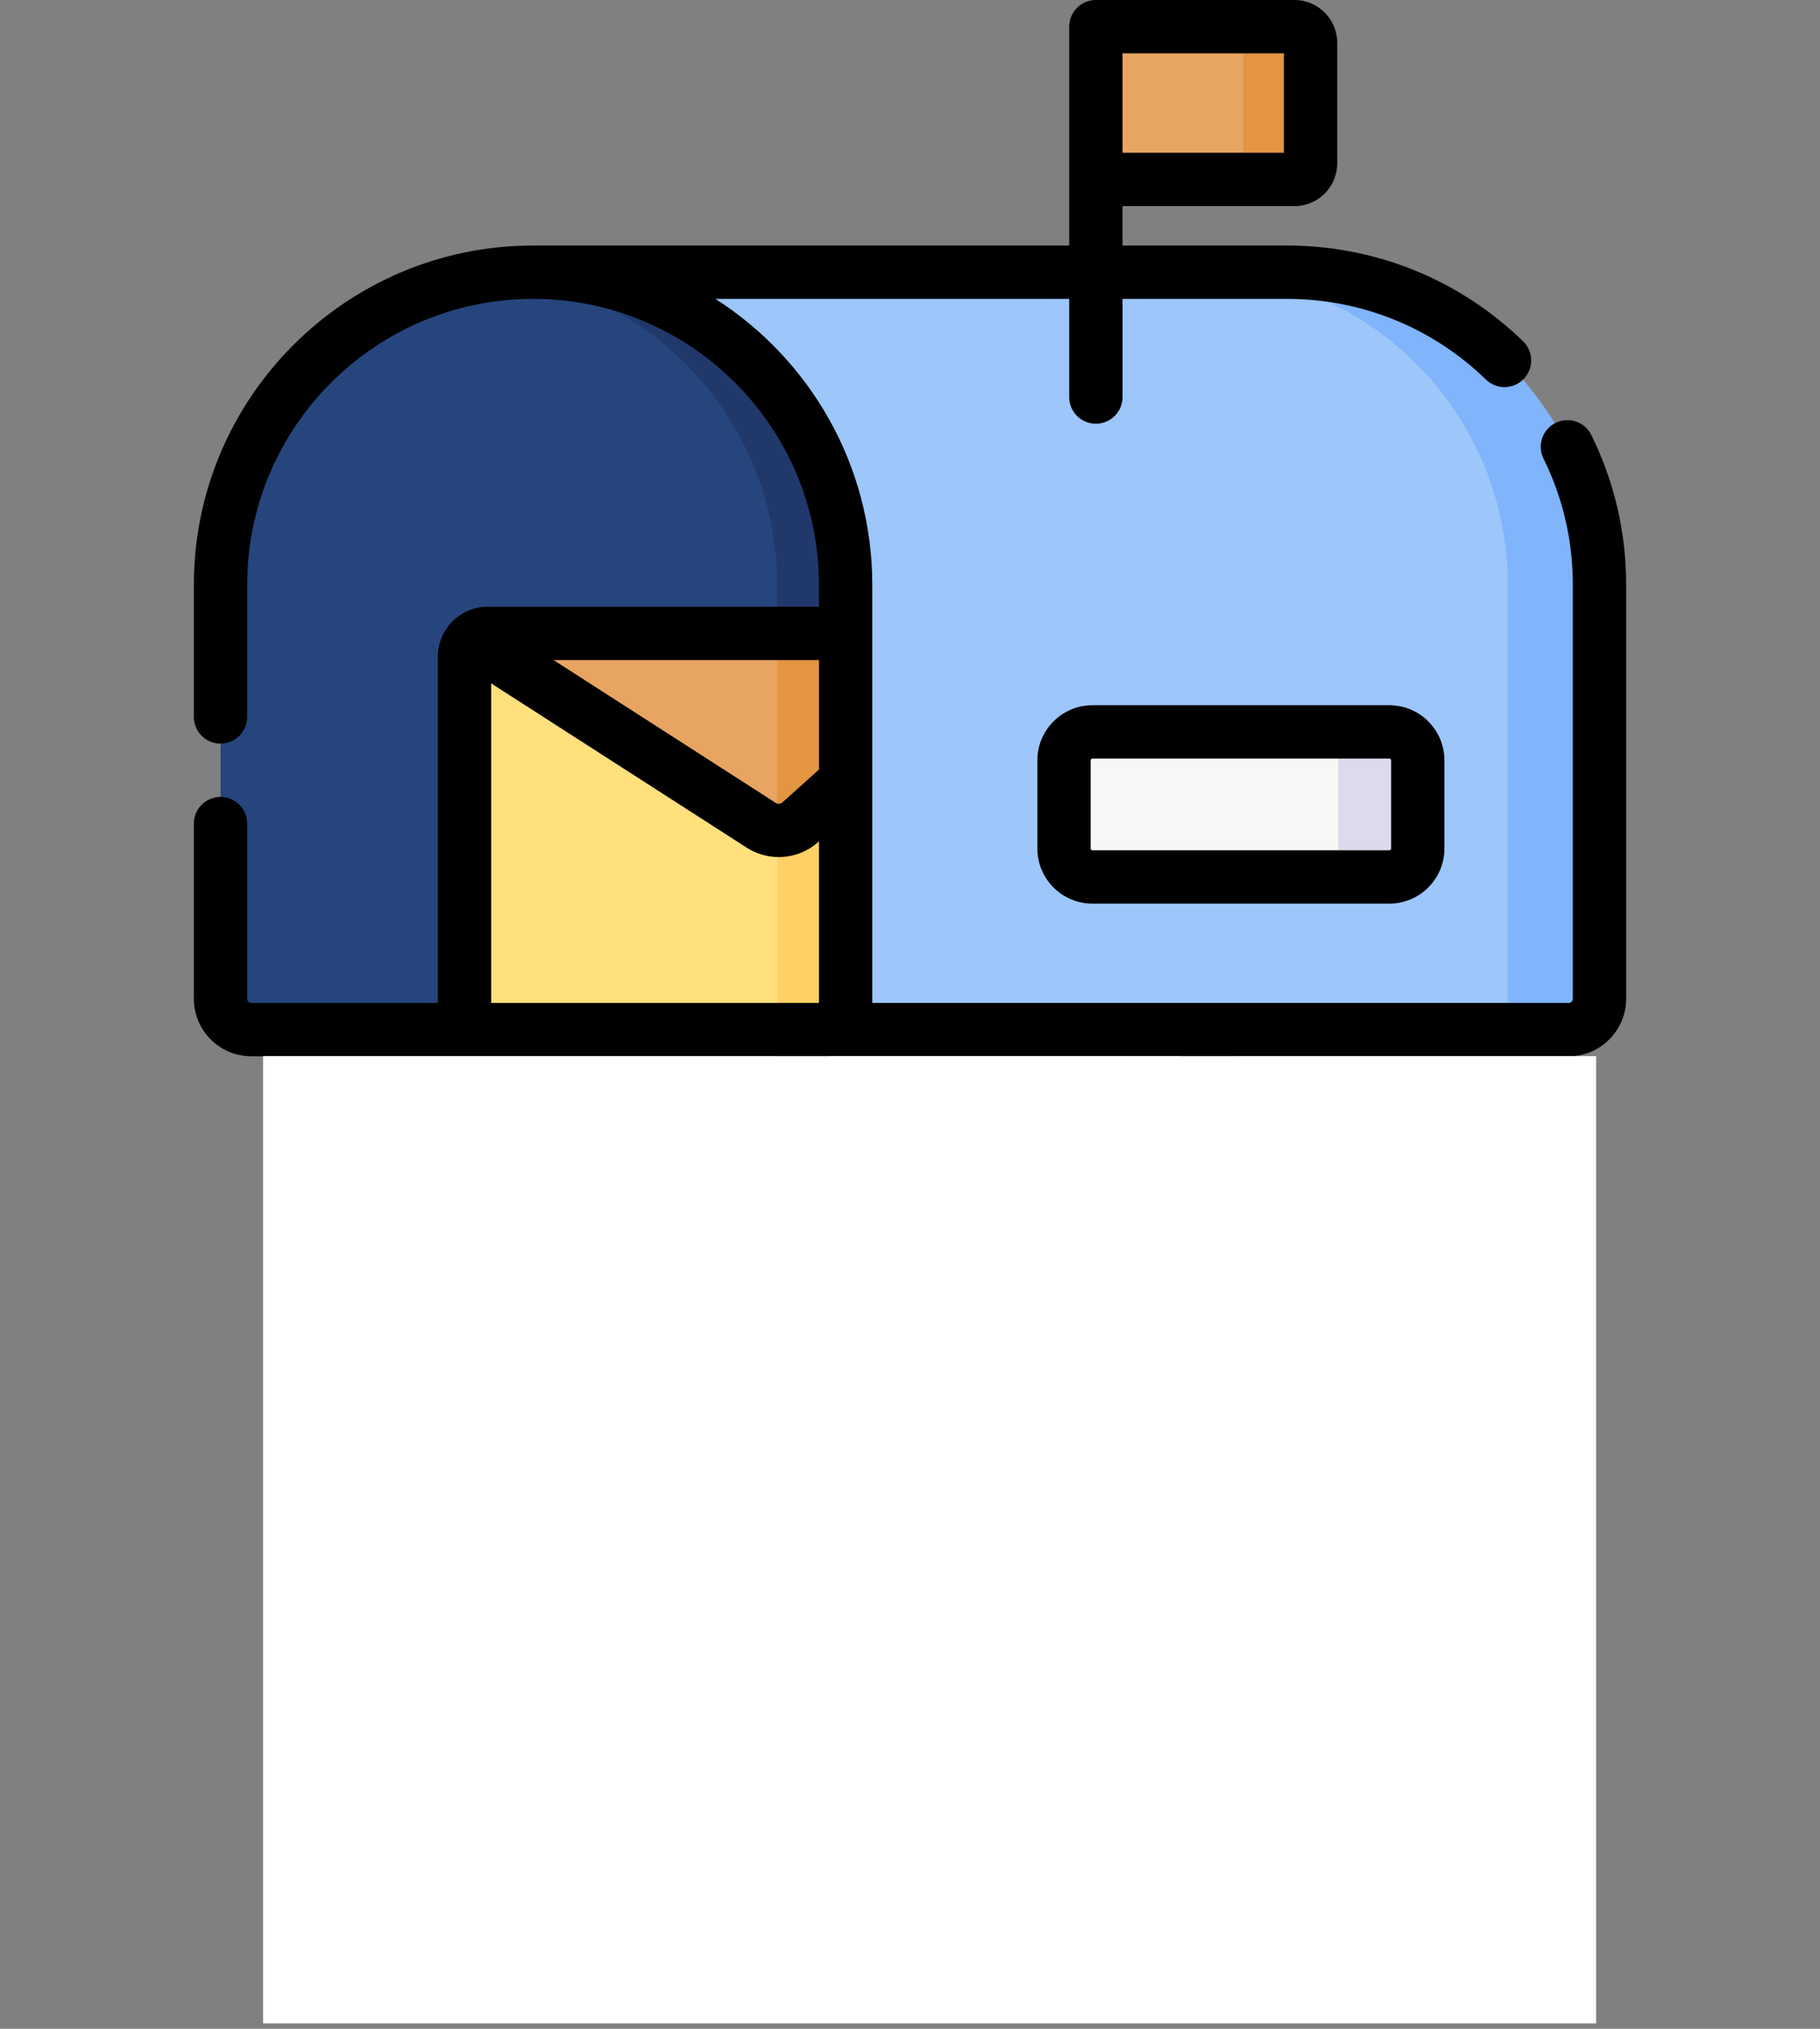 <svg width="105" height="117" viewBox="0 0 105 117" fill="none" xmlns="http://www.w3.org/2000/svg">
<rect x="0" y="0" width="105" height="117" fill="#808080" stroke="none"/>
<path d="M30.753 15.697H74.245C84.203 15.697 92.276 23.77 92.276 33.729V57.6C92.276 58.582 91.481 59.378 90.499 59.378H48.785L25.963 32.886L30.753 15.697Z" fill="#9DC6FB"/>
<path d="M74.244 15.697H68.956C78.915 15.697 86.988 23.77 86.988 33.729V57.6C86.988 58.582 86.192 59.378 85.21 59.378H90.499C91.48 59.378 92.276 58.582 92.276 57.6V33.729C92.276 23.77 84.203 15.697 74.244 15.697Z" fill="#80B4FB"/>
<path d="M48.787 59.378H14.501C13.519 59.378 12.723 58.582 12.723 57.6V33.729C12.723 23.77 20.796 15.697 30.755 15.697C40.713 15.697 48.786 23.77 48.786 33.729V59.378H48.787Z" fill="#26457D"/>
<path d="M30.753 15.697C30.085 15.697 29.425 15.735 28.776 15.806C37.804 16.791 44.83 24.439 44.83 33.729V59.378H48.785V33.729C48.785 23.77 40.712 15.697 30.753 15.697Z" fill="#21386B"/>
<path d="M66.183 67.9H49.845C47.899 67.9 46.322 66.322 46.322 64.376V59.379H69.706V64.376C69.706 66.322 68.129 67.9 66.183 67.9Z" fill="#F9F6F6"/>
<path d="M64.911 59.379V64.376C64.911 66.322 63.333 67.9 61.388 67.9H66.185C68.131 67.9 69.708 66.322 69.708 64.376V59.379H64.911Z" fill="#DDDAEC"/>
<path d="M52.806 67.898H63.222V103.461H52.806V67.898Z" fill="#DDDAEC"/>
<path d="M52.806 67.898V71.863C56.337 71.863 59.2 74.726 59.2 78.257V103.461H63.222V67.898H52.806Z" fill="#D0CEE7"/>
<path d="M74.681 10.347H63.222V1.537H74.681C75.193 1.537 75.608 1.952 75.608 2.463V9.421C75.608 9.932 75.193 10.347 74.681 10.347Z" fill="#E7A561"/>
<path d="M74.682 1.537H70.797C71.308 1.537 71.723 1.952 71.723 2.463V9.421C71.723 9.932 71.309 10.347 70.797 10.347H74.682C75.194 10.347 75.609 9.932 75.609 9.421V2.463C75.609 1.952 75.194 1.537 74.682 1.537Z" fill="#E49542"/>
<path d="M48.787 59.378H26.8V37.865C26.8 37.126 27.399 36.527 28.138 36.527H48.787V59.378Z" fill="#FFE07D"/>
<path d="M44.832 36.527H48.787V59.378H44.832V36.527Z" fill="#FFD064"/>
<path d="M28.136 36.527C27.789 36.527 27.474 36.66 27.237 36.877L43.918 47.595C44.627 48.05 45.552 47.975 46.178 47.411L48.785 45.063V36.527H28.136Z" fill="#E7A561"/>
<path d="M44.832 36.527V47.887C45.315 47.913 45.802 47.752 46.18 47.411L48.787 45.063V36.528H44.832V36.527Z" fill="#E49542"/>
<path d="M80.158 50.572H63.024C62.12 50.572 61.388 49.84 61.388 48.936V43.846C61.388 42.942 62.12 42.209 63.024 42.209H80.158C81.062 42.209 81.794 42.942 81.794 43.846V48.936C81.795 49.84 81.062 50.572 80.158 50.572Z" fill="#F9F6F6"/>
<path d="M80.158 42.209H75.571C76.474 42.209 77.207 42.942 77.207 43.846V48.936C77.207 49.84 76.474 50.572 75.571 50.572H80.158C81.062 50.572 81.794 49.84 81.794 48.936V43.846C81.794 42.942 81.062 42.209 80.158 42.209Z" fill="#DDDAEC"/>
<path d="M91.806 25.085C91.431 24.323 90.509 24.01 89.747 24.386C88.985 24.762 88.672 25.684 89.048 26.446C90.171 28.723 90.74 31.174 90.74 33.729V57.6C90.74 57.733 90.632 57.84 90.5 57.84C89.088 57.84 51.707 57.84 50.324 57.84V33.729C50.324 26.809 46.713 20.716 41.277 17.236H61.685V22.899C61.685 23.748 62.374 24.437 63.224 24.437C64.073 24.437 64.762 23.748 64.762 22.899V17.236H74.246C78.556 17.236 82.634 18.889 85.728 21.89C86.027 22.18 86.413 22.324 86.799 22.324C87.2 22.324 87.602 22.168 87.903 21.857C88.495 21.247 88.48 20.273 87.87 19.682C84.199 16.121 79.361 14.16 74.246 14.16H64.762V11.886H74.683C76.042 11.886 77.147 10.78 77.147 9.421V2.464C77.147 1.106 76.041 0 74.683 0H63.223C62.373 0 61.685 0.688 61.685 1.538V14.16H30.754C19.963 14.16 11.184 22.939 11.184 33.729V41.347C11.184 42.196 11.872 42.885 12.722 42.885C13.572 42.885 14.26 42.196 14.26 41.347V33.729C14.26 24.635 21.659 17.236 30.754 17.236C39.849 17.236 47.248 24.635 47.248 33.729V34.989H28.137C26.559 34.989 25.261 36.278 25.261 37.865V57.84H14.5C14.368 57.84 14.26 57.733 14.26 57.6V47.496C14.26 46.647 13.572 45.958 12.722 45.958C11.873 45.958 11.184 46.647 11.184 47.496V57.6C11.184 59.429 12.671 60.916 14.5 60.916H44.785V64.376C44.785 67.166 47.056 69.437 49.846 69.437H51.269V103.462C51.269 104.312 51.958 105 52.807 105C53.657 105 54.346 104.312 54.346 103.462V69.437H61.685V83.631C61.685 84.481 62.374 85.169 63.223 85.169C64.073 85.169 64.761 84.481 64.761 83.631V69.437H66.184C68.975 69.437 71.246 67.167 71.246 64.376V60.916H90.501C92.329 60.916 93.816 59.429 93.816 57.6V33.729C93.816 30.698 93.14 27.789 91.806 25.085ZM74.071 8.81H64.761V3.076H74.071V8.81ZM28.337 57.84V39.411L43.087 48.889C43.649 49.25 44.289 49.427 44.926 49.427C45.748 49.427 46.566 49.132 47.208 48.554L47.248 48.518V57.84H28.337ZM47.248 38.065V44.378L45.149 46.268C45.039 46.367 44.875 46.381 44.75 46.3L31.933 38.065H47.248ZM68.169 64.376C68.169 65.47 67.278 66.361 66.184 66.361H49.846C48.752 66.361 47.861 65.47 47.861 64.376V60.916H68.169L68.169 64.376Z" fill="black"/>
<path d="M63.223 88.242C62.374 88.242 61.685 88.931 61.685 89.781V103.462C61.685 104.312 62.374 105 63.223 105C64.073 105 64.761 104.312 64.761 103.462V89.781C64.761 88.931 64.073 88.242 63.223 88.242Z" fill="black"/>
<path d="M63.023 40.671C61.273 40.671 59.849 42.095 59.849 43.846V48.936C59.849 50.687 61.273 52.111 63.023 52.111H80.157C81.908 52.111 83.332 50.687 83.332 48.936V43.846C83.332 42.095 81.908 40.671 80.157 40.671L63.023 40.671ZM80.256 43.846V48.936C80.256 48.99 80.211 49.035 80.157 49.035H63.023C62.969 49.035 62.925 48.99 62.925 48.936V43.846C62.925 43.791 62.969 43.747 63.023 43.747H80.157C80.212 43.747 80.256 43.791 80.256 43.846Z" fill="black"/>
<rect x="15.179" y="60.908" width="76.904" height="55.781" fill="white"/>
</svg>